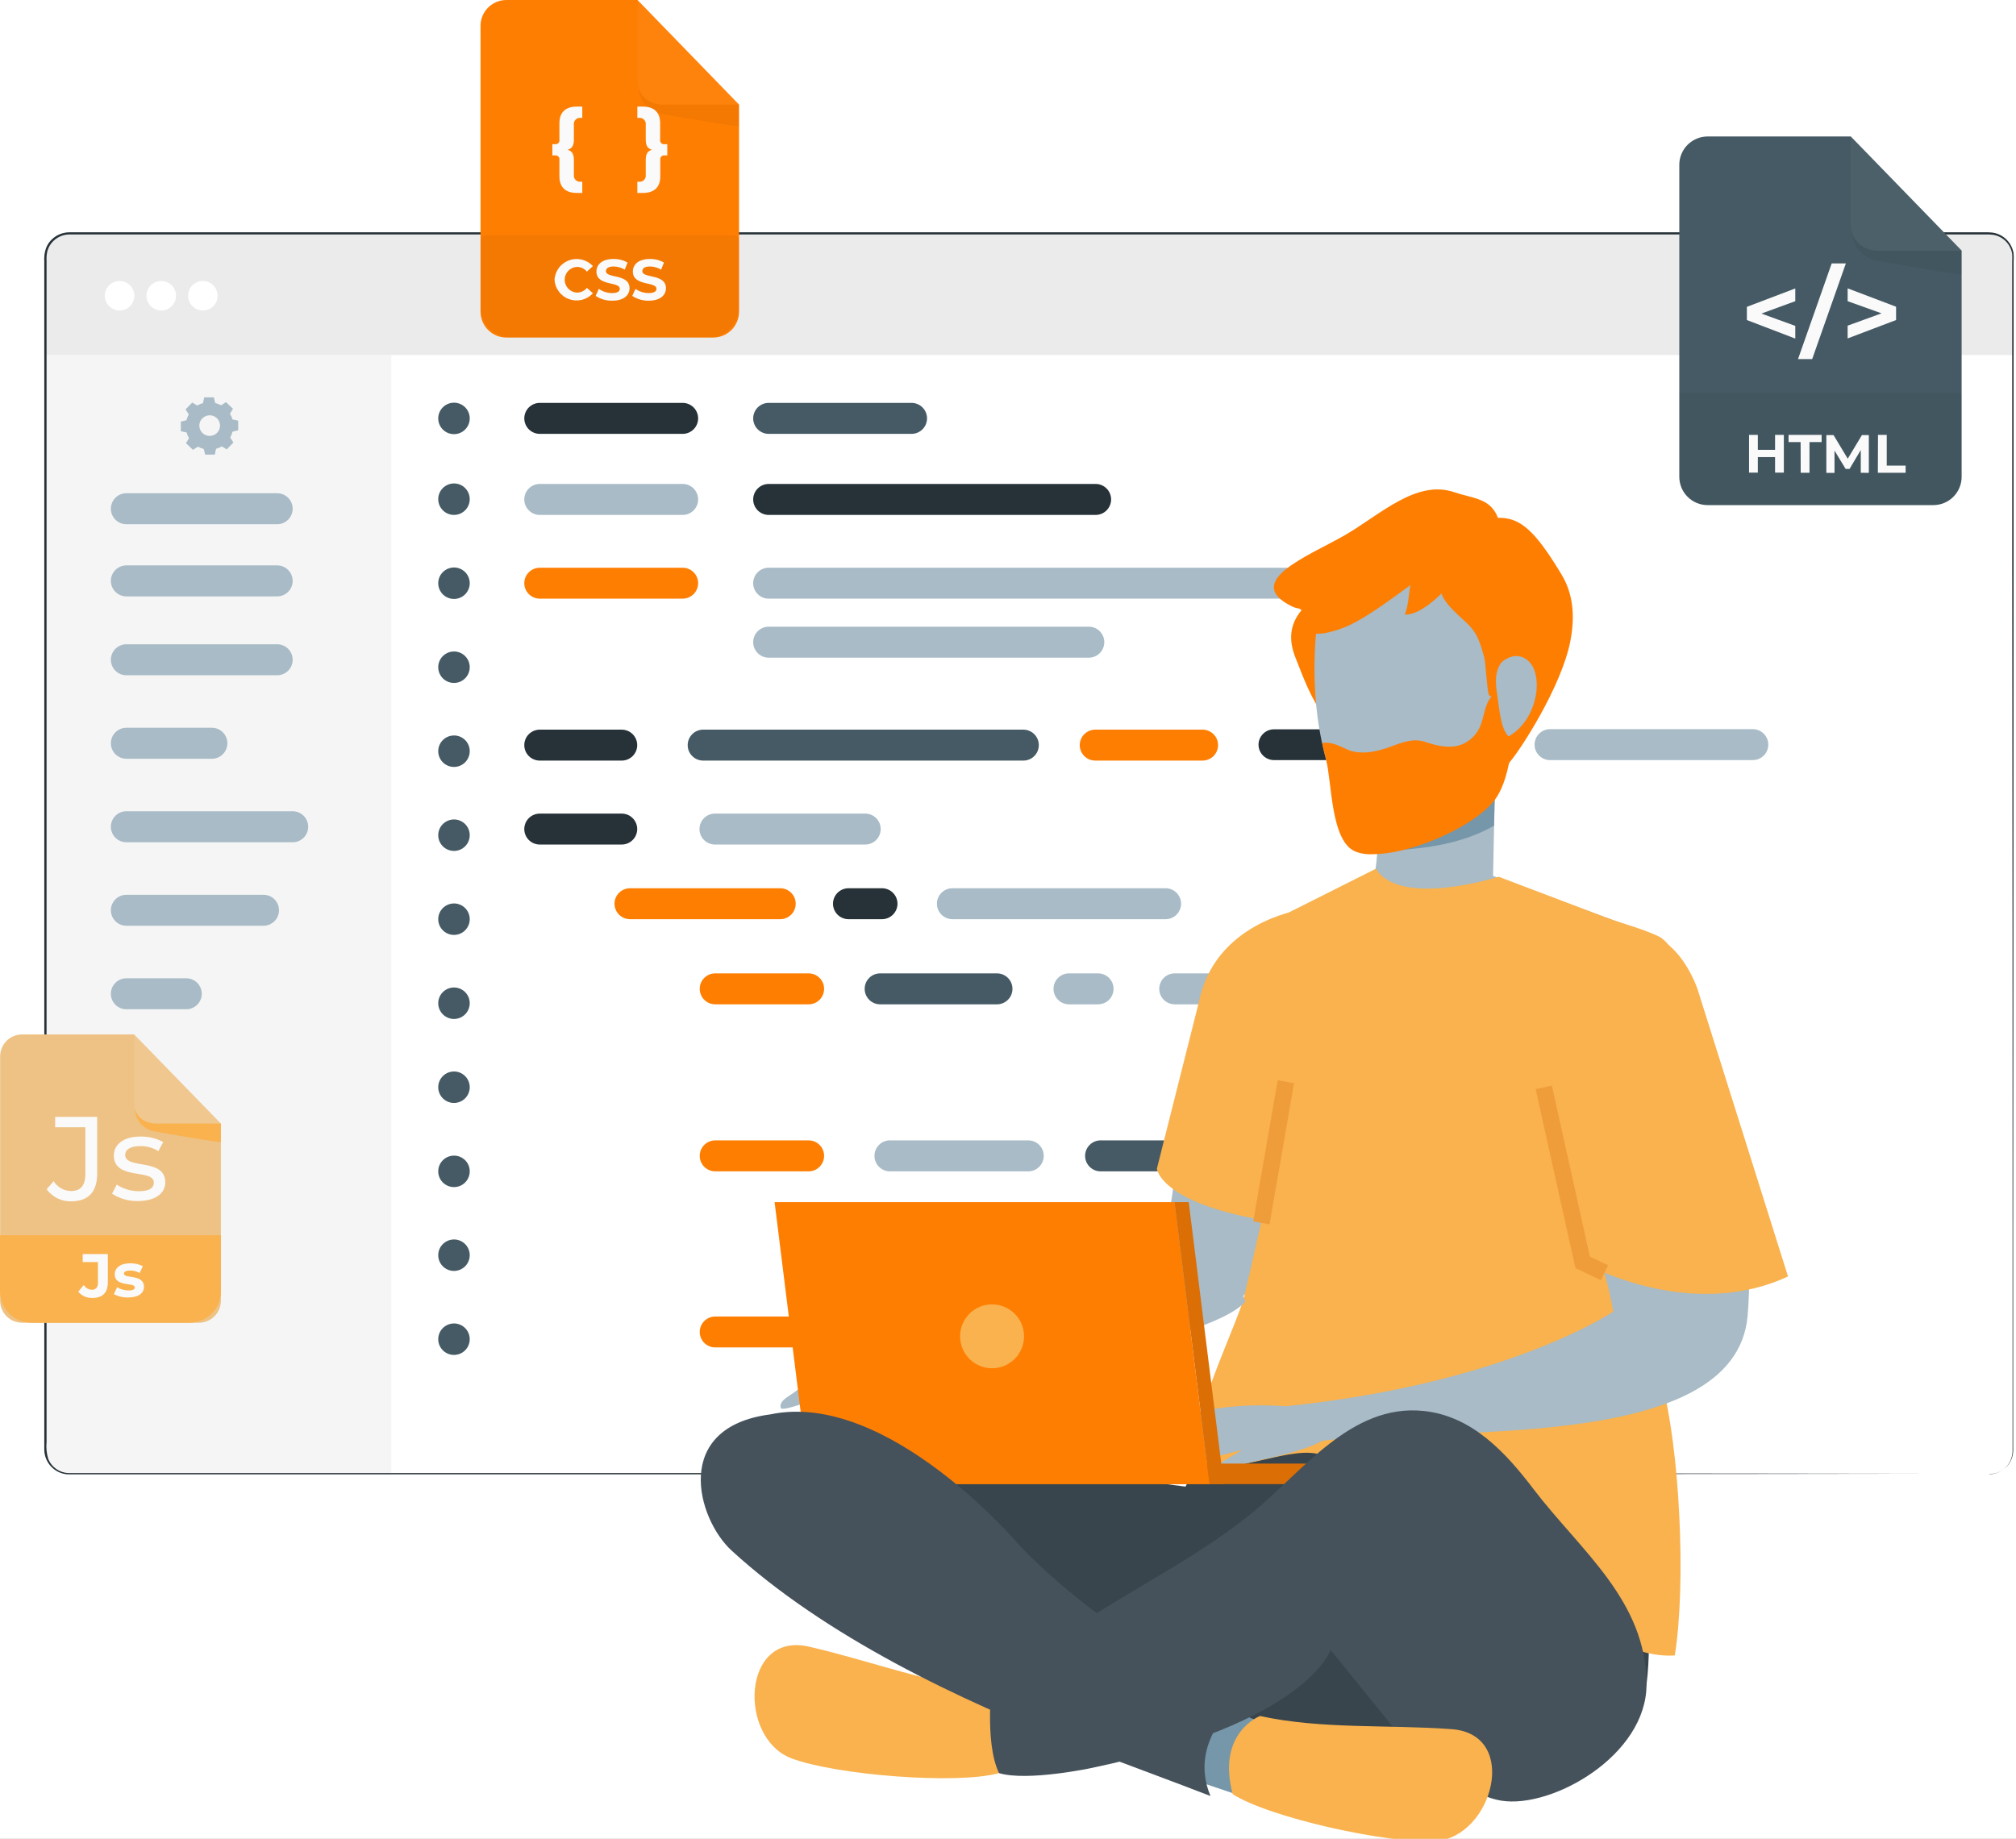 <svg width="365" height="333" viewBox="0 0 365 333" fill="none" xmlns="http://www.w3.org/2000/svg">
<rect x="0" y="0" width="365" height="333" fill="#808080" stroke="none"/>
<g clip-path="url(#clip0_143_639)">
<rect width="365" height="333" fill="white"/>
<path d="M360.091 42.285H12.547C10.155 42.285 8.216 44.222 8.216 46.612V262.636C8.216 265.026 10.155 266.963 12.547 266.963H360.091C362.482 266.963 364.421 265.026 364.421 262.636V46.612C364.421 44.222 362.482 42.285 360.091 42.285Z" fill="white"/>
<path d="M148.492 279.537L153.723 288.406H227.359L232.211 279.537H148.492Z" fill="#263238"/>
<path d="M8.216 64.295H70.859V266.99H12.961C11.702 266.99 10.496 266.49 9.606 265.601C8.716 264.712 8.216 263.507 8.216 262.25V64.295Z" fill="#F5F5F5"/>
<path d="M35.712 73.443C36.038 73.247 36.389 73.096 36.756 72.993L36.972 71.959H38.718L38.962 72.984C39.333 73.072 39.691 73.212 40.024 73.398L40.924 72.822L42.176 74.028L41.635 74.927C41.833 75.249 41.984 75.597 42.086 75.961L43.121 76.177V77.922L42.095 78.174C42.005 78.542 41.865 78.896 41.681 79.226L42.257 80.126L41.05 81.385L40.15 80.836C39.824 81.032 39.472 81.184 39.106 81.286L38.889 82.321H37.143L36.891 81.304C36.522 81.211 36.168 81.069 35.837 80.881L34.937 81.466L33.677 80.252L34.226 79.352C34.03 79.026 33.879 78.675 33.776 78.309L32.74 78.093V76.348L33.758 76.105C33.849 75.734 33.992 75.376 34.181 75.044L33.596 74.144L34.811 72.894L35.712 73.434V73.443ZM36.612 75.772C36.355 76.039 36.184 76.376 36.119 76.741C36.054 77.105 36.098 77.48 36.247 77.819C36.396 78.158 36.642 78.446 36.954 78.645C37.266 78.844 37.63 78.947 38 78.939C38.371 78.931 38.731 78.814 39.034 78.603C39.338 78.391 39.572 78.094 39.707 77.749C39.841 77.404 39.871 77.027 39.791 76.666C39.711 76.304 39.526 75.975 39.259 75.719C38.903 75.381 38.428 75.198 37.938 75.208C37.447 75.218 36.98 75.421 36.639 75.772H36.612Z" fill="#A8BBC6"/>
<path d="M50.188 122.284H22.873C22.129 122.281 21.417 121.985 20.892 121.459C20.368 120.933 20.073 120.22 20.073 119.477V119.477C20.073 118.735 20.368 118.022 20.892 117.496C21.417 116.97 22.129 116.674 22.873 116.671H50.188C50.931 116.674 51.644 116.97 52.168 117.496C52.693 118.022 52.988 118.735 52.988 119.477V119.477C52.988 120.22 52.693 120.933 52.168 121.459C51.644 121.985 50.931 122.281 50.188 122.284V122.284Z" fill="#A8BBC6"/>
<path d="M50.188 108H22.873C22.129 107.998 21.417 107.701 20.892 107.175C20.368 106.649 20.073 105.937 20.073 105.194V105.194C20.073 104.451 20.368 103.739 20.892 103.213C21.417 102.687 22.129 102.39 22.873 102.388H50.188C50.931 102.39 51.644 102.687 52.168 103.213C52.693 103.739 52.988 104.451 52.988 105.194V105.194C52.988 105.937 52.693 106.649 52.168 107.175C51.644 107.701 50.931 107.998 50.188 108V108Z" fill="#A8BBC6"/>
<path d="M50.188 94.931H22.873C22.129 94.929 21.417 94.632 20.892 94.106C20.368 93.58 20.073 92.868 20.073 92.125V92.125C20.073 91.382 20.368 90.67 20.892 90.144C21.417 89.618 22.129 89.321 22.873 89.318H50.188C50.931 89.321 51.644 89.618 52.168 90.144C52.693 90.67 52.988 91.382 52.988 92.125V92.125C52.988 92.868 52.693 93.58 52.168 94.106C51.644 94.632 50.931 94.929 50.188 94.931V94.931Z" fill="#A8BBC6"/>
<path d="M123.599 78.57H97.724C96.981 78.567 96.269 78.271 95.744 77.745C95.219 77.219 94.924 76.506 94.924 75.763C94.924 75.021 95.219 74.308 95.744 73.782C96.269 73.256 96.981 72.96 97.724 72.957H123.599C124.342 72.96 125.055 73.256 125.579 73.782C126.104 74.308 126.399 75.021 126.399 75.763V75.763C126.399 76.506 126.104 77.219 125.579 77.745C125.055 78.271 124.342 78.567 123.599 78.57V78.57Z" fill="#263238"/>
<path d="M123.599 93.249H97.724C96.981 93.247 96.269 92.95 95.744 92.424C95.219 91.898 94.924 91.185 94.924 90.443V90.443C94.924 89.7 95.219 88.987 95.744 88.462C96.269 87.935 96.981 87.639 97.724 87.636H123.599C124.342 87.639 125.055 87.935 125.579 88.462C126.104 88.987 126.399 89.7 126.399 90.443V90.443C126.399 91.185 126.104 91.898 125.579 92.424C125.055 92.95 124.342 93.247 123.599 93.249V93.249Z" fill="#A8BBC6"/>
<path d="M123.599 108.414H97.724C96.981 108.412 96.269 108.115 95.744 107.589C95.219 107.063 94.924 106.35 94.924 105.608V105.608C94.924 105.24 94.997 104.877 95.137 104.537C95.278 104.198 95.484 103.889 95.744 103.63C96.004 103.37 96.313 103.164 96.653 103.023C96.992 102.883 97.356 102.81 97.724 102.81H123.599C124.342 102.81 125.054 103.105 125.579 103.63C126.104 104.154 126.399 104.866 126.399 105.608V105.608C126.399 106.35 126.104 107.063 125.579 107.589C125.055 108.115 124.342 108.412 123.599 108.414V108.414Z" fill="#FE7E02"/>
<path d="M112.561 137.737H97.724C97.357 137.737 96.993 137.664 96.653 137.524C96.313 137.383 96.004 137.177 95.744 136.917C95.484 136.658 95.278 136.349 95.138 136.01C94.997 135.67 94.924 135.307 94.924 134.939C94.923 134.571 94.995 134.206 95.135 133.866C95.275 133.526 95.481 133.216 95.741 132.955C96.001 132.695 96.31 132.488 96.651 132.347C96.991 132.206 97.356 132.133 97.724 132.133H112.561C113.306 132.133 114.021 132.429 114.547 132.955C115.074 133.481 115.37 134.195 115.37 134.939V134.939C115.368 135.682 115.071 136.394 114.544 136.918C114.018 137.442 113.305 137.737 112.561 137.737V137.737Z" fill="#263238"/>
<path d="M112.561 152.938H97.724C97.357 152.938 96.993 152.865 96.653 152.725C96.313 152.584 96.004 152.378 95.744 152.118C95.484 151.859 95.278 151.55 95.138 151.211C94.997 150.871 94.924 150.508 94.924 150.14V150.14C94.923 149.772 94.995 149.407 95.135 149.067C95.275 148.727 95.481 148.417 95.741 148.156C96.001 147.896 96.31 147.689 96.651 147.548C96.991 147.407 97.356 147.334 97.724 147.334H112.561C113.306 147.334 114.021 147.63 114.547 148.156C115.074 148.682 115.37 149.396 115.37 150.14V150.14C115.368 150.883 115.071 151.595 114.544 152.119C114.018 152.643 113.305 152.938 112.561 152.938V152.938Z" fill="#263238"/>
<path d="M156.64 152.938H129.442C128.699 152.938 127.987 152.643 127.462 152.118C126.937 151.594 126.642 150.882 126.642 150.14V150.14C126.641 149.772 126.712 149.407 126.852 149.067C126.993 148.727 127.199 148.417 127.459 148.156C127.719 147.896 128.028 147.689 128.368 147.548C128.709 147.407 129.073 147.334 129.442 147.334H156.64C157.009 147.333 157.375 147.405 157.716 147.545C158.058 147.686 158.368 147.892 158.629 148.153C158.89 148.414 159.097 148.724 159.237 149.065C159.378 149.406 159.45 149.771 159.449 150.14V150.14C159.449 150.508 159.376 150.873 159.235 151.213C159.094 151.553 158.887 151.862 158.626 152.122C158.365 152.381 158.055 152.587 157.714 152.727C157.373 152.867 157.008 152.939 156.64 152.938V152.938Z" fill="#A8BBC6"/>
<path d="M141.263 166.457H114.065C113.32 166.457 112.605 166.161 112.078 165.635C111.552 165.108 111.256 164.395 111.256 163.65V163.65C111.258 162.908 111.555 162.196 112.082 161.672C112.608 161.147 113.321 160.853 114.065 160.853H141.263C141.631 160.853 141.995 160.925 142.334 161.066C142.674 161.206 142.983 161.412 143.243 161.672C143.503 161.932 143.709 162.24 143.85 162.58C143.99 162.919 144.063 163.283 144.063 163.65V163.65C144.064 164.018 143.992 164.383 143.852 164.724C143.712 165.064 143.506 165.373 143.246 165.634C142.986 165.895 142.677 166.102 142.336 166.243C141.996 166.384 141.631 166.457 141.263 166.457V166.457Z" fill="#FE7E02"/>
<path d="M146.404 176.27H129.487C127.941 176.27 126.687 177.522 126.687 179.067V179.076C126.687 180.621 127.941 181.873 129.487 181.873H146.404C147.95 181.873 149.204 180.621 149.204 179.076V179.067C149.204 177.522 147.95 176.27 146.404 176.27Z" fill="#FE7E02"/>
<path d="M146.395 212.122H129.496C128.751 212.122 128.037 211.827 127.51 211.3C126.983 210.774 126.687 210.06 126.687 209.316V209.316C126.687 208.572 126.983 207.858 127.51 207.332C128.037 206.805 128.751 206.51 129.496 206.51H146.395C147.14 206.51 147.854 206.805 148.381 207.332C148.908 207.858 149.204 208.572 149.204 209.316V209.316C149.204 210.06 148.908 210.774 148.381 211.3C147.854 211.827 147.14 212.122 146.395 212.122V212.122Z" fill="#FE7E02"/>
<path d="M146.395 244.009H129.496C128.751 244.009 128.037 243.713 127.51 243.187C126.983 242.66 126.687 241.946 126.687 241.202C126.689 240.459 126.986 239.748 127.513 239.224C128.039 238.699 128.753 238.405 129.496 238.405H146.395C147.138 238.405 147.851 238.699 148.378 239.224C148.904 239.748 149.201 240.459 149.204 241.202V241.202C149.204 241.946 148.908 242.66 148.381 243.187C147.854 243.713 147.14 244.009 146.395 244.009V244.009Z" fill="#FE7E02"/>
<path d="M187.944 244.009H158.315C157.57 244.009 156.855 243.713 156.328 243.187C155.802 242.66 155.506 241.946 155.506 241.202V241.202C155.508 240.459 155.805 239.748 156.332 239.224C156.858 238.699 157.571 238.405 158.315 238.405H187.944C188.686 238.405 189.398 238.7 189.923 239.224C190.449 239.749 190.744 240.46 190.744 241.202V241.202C190.745 241.57 190.673 241.935 190.533 242.275C190.393 242.616 190.187 242.925 189.927 243.186C189.667 243.447 189.357 243.654 189.017 243.795C188.677 243.936 188.312 244.009 187.944 244.009V244.009Z" fill="#455A64"/>
<path d="M208.677 244.009H204.41C203.665 244.009 202.951 243.713 202.424 243.187C201.897 242.66 201.601 241.946 201.601 241.202C201.603 240.459 201.9 239.748 202.427 239.224C202.953 238.699 203.667 238.405 204.41 238.405H208.677C209.421 238.405 210.134 238.699 210.661 239.224C211.187 239.748 211.484 240.459 211.486 241.202V241.202C211.486 241.946 211.19 242.66 210.664 243.187C210.137 243.713 209.422 244.009 208.677 244.009Z" fill="#A8BBC6"/>
<path d="M186.161 212.122H161.124C160.38 212.12 159.668 211.823 159.143 211.297C158.618 210.771 158.324 210.059 158.324 209.316V209.316C158.324 208.573 158.618 207.861 159.143 207.335C159.668 206.809 160.38 206.512 161.124 206.51H186.161C186.906 206.51 187.621 206.805 188.147 207.332C188.674 207.858 188.97 208.572 188.97 209.316V209.316C188.97 210.06 188.674 210.774 188.147 211.3C187.621 211.827 186.906 212.122 186.161 212.122V212.122Z" fill="#A8BBC6"/>
<path d="M241.071 226.1H161.124C160.381 226.1 159.669 225.805 159.144 225.281C158.619 224.756 158.324 224.045 158.324 223.303V223.303C158.324 222.56 158.618 221.848 159.143 221.322C159.668 220.796 160.38 220.499 161.124 220.496H241.071C241.816 220.496 242.53 220.792 243.057 221.318C243.584 221.845 243.88 222.558 243.88 223.303C243.877 224.046 243.58 224.757 243.054 225.281C242.527 225.806 241.814 226.1 241.071 226.1V226.1Z" fill="#455A64"/>
<path d="M250.307 212.122H199.26C198.517 212.12 197.805 211.823 197.28 211.297C196.755 210.771 196.46 210.059 196.46 209.316C196.46 208.573 196.755 207.861 197.28 207.335C197.805 206.809 198.517 206.512 199.26 206.51H250.307C251.051 206.512 251.763 206.809 252.288 207.335C252.813 207.861 253.107 208.573 253.107 209.316V209.316C253.107 210.059 252.813 210.771 252.288 211.297C251.763 211.823 251.051 212.12 250.307 212.122V212.122Z" fill="#455A64"/>
<path d="M180.507 176.27H159.35C157.803 176.27 156.55 177.522 156.55 179.067V179.076C156.55 180.621 157.803 181.873 159.35 181.873H180.507C182.053 181.873 183.307 180.621 183.307 179.076V179.067C183.307 177.522 182.053 176.27 180.507 176.27Z" fill="#455A64"/>
<path d="M198.81 176.27H193.544C191.997 176.27 190.744 177.522 190.744 179.067V179.076C190.744 180.621 191.997 181.873 193.544 181.873H198.81C200.357 181.873 201.61 180.621 201.61 179.076V179.067C201.61 177.522 200.357 176.27 198.81 176.27Z" fill="#A8BBC6"/>
<path d="M239.135 176.27H212.684C211.138 176.27 209.884 177.522 209.884 179.067V179.076C209.884 180.621 211.138 181.873 212.684 181.873H239.135C240.681 181.873 241.935 180.621 241.935 179.076V179.067C241.935 177.522 240.681 176.27 239.135 176.27Z" fill="#A8BBC6"/>
<path d="M159.683 166.457H153.624C152.879 166.457 152.165 166.161 151.638 165.635C151.111 165.108 150.815 164.395 150.815 163.65V163.65C150.817 162.908 151.114 162.196 151.641 161.672C152.167 161.147 152.881 160.853 153.624 160.853H159.683C160.427 160.853 161.14 161.147 161.666 161.672C162.193 162.196 162.49 162.908 162.492 163.65V163.65C162.492 164.395 162.196 165.108 161.669 165.635C161.143 166.161 160.428 166.457 159.683 166.457V166.457Z" fill="#263238"/>
<path d="M211.027 166.457H172.44C171.695 166.457 170.981 166.161 170.454 165.635C169.927 165.108 169.631 164.395 169.631 163.65V163.65C169.634 162.908 169.931 162.196 170.457 161.672C170.984 161.147 171.697 160.853 172.44 160.853H211.027C211.771 160.853 212.484 161.147 213.01 161.672C213.537 162.196 213.834 162.908 213.836 163.65V163.65C213.836 164.395 213.54 165.108 213.013 165.635C212.487 166.161 211.772 166.457 211.027 166.457V166.457Z" fill="#A8BBC6"/>
<path d="M165.04 78.57H139.165C138.422 78.567 137.71 78.271 137.185 77.745C136.66 77.219 136.365 76.506 136.365 75.763C136.365 75.021 136.66 74.308 137.185 73.782C137.71 73.256 138.422 72.96 139.165 72.957H165.04C165.783 72.96 166.495 73.256 167.02 73.782C167.545 74.308 167.84 75.021 167.84 75.763V75.763C167.84 76.506 167.545 77.219 167.02 77.745C166.495 78.271 165.783 78.567 165.04 78.57V78.57Z" fill="#455A64"/>
<path d="M198.369 93.249H139.165C138.422 93.247 137.71 92.95 137.185 92.424C136.66 91.898 136.365 91.185 136.365 90.443V90.443C136.365 89.7 136.66 88.987 137.185 88.462C137.71 87.935 138.422 87.639 139.165 87.636H198.369C199.113 87.639 199.825 87.935 200.349 88.462C200.874 88.987 201.169 89.7 201.169 90.443V90.443C201.169 91.185 200.874 91.898 200.349 92.424C199.825 92.95 199.113 93.247 198.369 93.249V93.249Z" fill="#263238"/>
<path d="M262.102 108.414H139.165C138.422 108.412 137.71 108.115 137.185 107.589C136.66 107.063 136.365 106.35 136.365 105.608V105.608C136.365 104.866 136.66 104.154 137.185 103.63C137.71 103.105 138.423 102.81 139.165 102.81H262.102C262.844 102.81 263.556 103.105 264.081 103.63C264.607 104.154 264.902 104.866 264.902 105.608V105.608C264.902 106.35 264.607 107.063 264.082 107.589C263.557 108.115 262.845 108.412 262.102 108.414V108.414Z" fill="#A8BBC6"/>
<path d="M197.136 119.1H139.165C138.422 119.097 137.71 118.801 137.185 118.275C136.66 117.749 136.365 117.036 136.365 116.293V116.293C136.365 115.551 136.66 114.838 137.185 114.312C137.71 113.786 138.422 113.489 139.165 113.487H197.136C197.879 113.489 198.591 113.786 199.116 114.312C199.641 114.838 199.936 115.551 199.936 116.293V116.293C199.936 117.036 199.641 117.749 199.116 118.275C198.591 118.801 197.879 119.097 197.136 119.1V119.1Z" fill="#A8BBC6"/>
<path d="M185.279 137.737H127.308C126.565 137.737 125.853 137.442 125.328 136.917C124.803 136.393 124.508 135.681 124.508 134.939V134.939C124.507 134.571 124.578 134.206 124.719 133.866C124.859 133.526 125.065 133.216 125.325 132.955C125.585 132.695 125.894 132.488 126.234 132.347C126.575 132.206 126.94 132.133 127.308 132.133H185.279C185.647 132.133 186.012 132.206 186.352 132.347C186.692 132.488 187.001 132.695 187.262 132.955C187.522 133.216 187.728 133.526 187.868 133.866C188.008 134.206 188.08 134.571 188.078 134.939V134.939C188.078 135.307 188.006 135.67 187.865 136.01C187.725 136.349 187.518 136.658 187.258 136.917C186.998 137.177 186.69 137.383 186.35 137.524C186.01 137.664 185.646 137.737 185.279 137.737V137.737Z" fill="#455A64"/>
<path d="M217.726 137.737H198.297C197.554 137.737 196.84 137.442 196.314 136.918C195.787 136.394 195.49 135.682 195.488 134.939V134.939C195.488 134.195 195.784 133.481 196.311 132.955C196.838 132.429 197.552 132.133 198.297 132.133H217.726C218.47 132.133 219.185 132.429 219.712 132.955C220.239 133.481 220.534 134.195 220.534 134.939V134.939C220.532 135.682 220.235 136.394 219.709 136.918C219.182 137.442 218.469 137.737 217.726 137.737V137.737Z" fill="#FE7E02"/>
<path d="M267.395 137.647H230.663C229.918 137.647 229.203 137.351 228.677 136.825C228.15 136.298 227.854 135.585 227.854 134.84C227.863 134.102 228.164 133.398 228.689 132.879C229.215 132.361 229.924 132.07 230.663 132.07H267.395C268.139 132.07 268.852 132.364 269.378 132.889C269.905 133.413 270.202 134.125 270.204 134.867V134.867C270.197 135.607 269.898 136.314 269.372 136.834C268.846 137.355 268.136 137.647 267.395 137.647V137.647Z" fill="#263238"/>
<path d="M317.344 137.647H280.639C280.27 137.647 279.906 137.574 279.565 137.433C279.225 137.292 278.916 137.085 278.656 136.824C278.396 136.564 278.19 136.254 278.049 135.914C277.909 135.573 277.838 135.209 277.839 134.84C277.839 134.473 277.911 134.109 278.052 133.77C278.193 133.431 278.399 133.122 278.659 132.862C278.919 132.603 279.228 132.397 279.567 132.256C279.907 132.115 280.271 132.043 280.639 132.043H317.344C318.088 132.043 318.801 132.338 319.327 132.862C319.854 133.386 320.151 134.098 320.153 134.84V134.84C320.153 135.585 319.857 136.299 319.33 136.825C318.804 137.351 318.089 137.647 317.344 137.647V137.647Z" fill="#A8BBC6"/>
<path d="M38.358 137.404H22.873C22.129 137.401 21.417 137.105 20.892 136.579C20.368 136.053 20.073 135.34 20.073 134.597V134.597C20.073 133.855 20.368 133.142 20.892 132.616C21.417 132.09 22.129 131.794 22.873 131.791H38.358C39.103 131.791 39.818 132.087 40.344 132.613C40.871 133.139 41.167 133.853 41.167 134.597V134.597C41.167 135.342 40.871 136.056 40.344 136.582C39.818 137.108 39.103 137.404 38.358 137.404V137.404Z" fill="#A8BBC6"/>
<path d="M33.721 182.764H22.873C22.504 182.764 22.14 182.691 21.799 182.55C21.459 182.409 21.15 182.202 20.89 181.941C20.63 181.681 20.424 181.371 20.283 181.031C20.143 180.69 20.072 180.326 20.073 179.958V179.958C20.073 179.59 20.145 179.226 20.286 178.887C20.427 178.548 20.633 178.239 20.893 177.98C21.153 177.72 21.462 177.514 21.801 177.373C22.141 177.233 22.505 177.16 22.873 177.16H33.721C34.465 177.16 35.178 177.455 35.705 177.979C36.231 178.503 36.528 179.215 36.53 179.958C36.53 180.702 36.234 181.416 35.708 181.942C35.181 182.468 34.467 182.764 33.721 182.764V182.764Z" fill="#A8BBC6"/>
<path d="M52.988 152.524H22.873C22.129 152.521 21.417 152.225 20.892 151.699C20.368 151.173 20.073 150.46 20.073 149.718V149.718C20.073 148.975 20.368 148.262 20.892 147.736C21.417 147.21 22.129 146.914 22.873 146.911H52.988C53.733 146.911 54.447 147.207 54.974 147.733C55.501 148.259 55.797 148.973 55.797 149.718V149.718C55.797 150.462 55.501 151.176 54.974 151.702C54.447 152.228 53.733 152.524 52.988 152.524V152.524Z" fill="#A8BBC6"/>
<path d="M47.703 167.644H22.873C22.129 167.642 21.417 167.345 20.892 166.819C20.368 166.293 20.073 165.58 20.073 164.838V164.838C20.073 164.47 20.145 164.106 20.286 163.767C20.427 163.428 20.633 163.119 20.893 162.86C21.153 162.6 21.462 162.394 21.801 162.253C22.141 162.113 22.505 162.04 22.873 162.04H47.703C48.072 162.039 48.437 162.111 48.777 162.251C49.118 162.391 49.428 162.596 49.689 162.856C49.95 163.116 50.157 163.425 50.298 163.765C50.439 164.105 50.512 164.469 50.512 164.838V164.838C50.512 165.582 50.216 166.296 49.689 166.822C49.163 167.348 48.448 167.644 47.703 167.644V167.644Z" fill="#A8BBC6"/>
<path d="M85.048 75.763C85.05 76.328 84.884 76.88 84.571 77.35C84.259 77.82 83.814 78.187 83.293 78.404C82.771 78.621 82.197 78.679 81.643 78.57C81.089 78.461 80.579 78.19 80.179 77.792C79.779 77.393 79.506 76.885 79.396 76.332C79.285 75.779 79.341 75.205 79.556 74.683C79.772 74.162 80.138 73.716 80.608 73.402C81.077 73.089 81.629 72.921 82.194 72.921C82.949 72.921 83.674 73.22 84.209 73.753C84.744 74.286 85.046 75.009 85.048 75.763V75.763Z" fill="#455A64"/>
<path d="M85.048 90.398C85.048 90.962 84.881 91.513 84.567 91.982C84.253 92.451 83.808 92.816 83.286 93.032C82.765 93.248 82.191 93.304 81.637 93.194C81.084 93.084 80.575 92.813 80.176 92.414C79.777 92.015 79.505 91.507 79.395 90.954C79.285 90.401 79.341 89.828 79.557 89.307C79.773 88.786 80.139 88.34 80.609 88.027C81.078 87.714 81.63 87.546 82.194 87.546C82.951 87.546 83.677 87.847 84.212 88.382C84.747 88.916 85.048 89.641 85.048 90.398Z" fill="#455A64"/>
<path d="M85.048 105.608C85.05 106.172 84.884 106.724 84.571 107.194C84.259 107.664 83.814 108.031 83.293 108.248C82.771 108.466 82.197 108.523 81.643 108.414C81.089 108.305 80.579 108.034 80.179 107.636C79.779 107.238 79.506 106.73 79.396 106.176C79.285 105.623 79.341 105.049 79.556 104.528C79.772 104.006 80.138 103.56 80.608 103.247C81.077 102.933 81.629 102.765 82.194 102.765C82.949 102.765 83.674 103.065 84.209 103.597C84.744 104.13 85.046 104.853 85.048 105.608V105.608Z" fill="#455A64"/>
<path d="M85.048 120.818C85.05 121.382 84.884 121.934 84.571 122.404C84.259 122.874 83.814 123.241 83.293 123.458C82.771 123.676 82.197 123.733 81.643 123.624C81.089 123.515 80.579 123.244 80.179 122.846C79.779 122.448 79.506 121.94 79.396 121.386C79.285 120.833 79.341 120.259 79.556 119.738C79.772 119.216 80.138 118.77 80.608 118.457C81.077 118.143 81.629 117.975 82.194 117.975C82.949 117.975 83.674 118.275 84.209 118.807C84.744 119.34 85.046 120.063 85.048 120.818Z" fill="#455A64"/>
<path d="M85.048 136.037C85.048 136.601 84.881 137.152 84.567 137.621C84.253 138.09 83.808 138.455 83.286 138.671C82.765 138.887 82.191 138.943 81.637 138.833C81.084 138.723 80.575 138.452 80.176 138.053C79.777 137.654 79.505 137.146 79.395 136.593C79.285 136.04 79.341 135.466 79.557 134.945C79.773 134.424 80.139 133.979 80.609 133.666C81.078 133.353 81.63 133.185 82.194 133.185C82.569 133.184 82.941 133.257 83.288 133.4C83.634 133.543 83.95 133.753 84.215 134.018C84.48 134.283 84.69 134.598 84.833 134.944C84.976 135.291 85.049 135.662 85.048 136.037Z" fill="#455A64"/>
<path d="M85.048 151.247C85.048 151.811 84.881 152.362 84.567 152.831C84.253 153.3 83.808 153.665 83.286 153.881C82.765 154.097 82.191 154.153 81.637 154.043C81.084 153.933 80.575 153.662 80.176 153.263C79.777 152.864 79.505 152.356 79.395 151.803C79.285 151.25 79.341 150.676 79.557 150.155C79.773 149.634 80.139 149.189 80.609 148.876C81.078 148.562 81.63 148.395 82.194 148.395C82.951 148.395 83.677 148.696 84.212 149.23C84.747 149.765 85.048 150.49 85.048 151.247V151.247Z" fill="#455A64"/>
<path d="M85.048 166.457C85.048 167.021 84.881 167.572 84.567 168.041C84.253 168.51 83.808 168.875 83.286 169.091C82.765 169.307 82.191 169.363 81.637 169.253C81.084 169.143 80.575 168.872 80.176 168.473C79.777 168.074 79.505 167.566 79.395 167.013C79.285 166.46 79.341 165.886 79.557 165.365C79.773 164.844 80.139 164.399 80.609 164.086C81.078 163.773 81.63 163.605 82.194 163.605C82.951 163.605 83.677 163.906 84.212 164.44C84.747 164.975 85.048 165.7 85.048 166.457Z" fill="#455A64"/>
<path d="M85.048 181.667C85.05 182.231 84.884 182.783 84.571 183.253C84.259 183.723 83.814 184.09 83.293 184.307C82.771 184.524 82.197 184.582 81.643 184.473C81.089 184.364 80.579 184.093 80.179 183.695C79.779 183.297 79.506 182.788 79.396 182.235C79.285 181.682 79.341 181.108 79.556 180.586C79.772 180.065 80.138 179.619 80.608 179.305C81.077 178.992 81.629 178.824 82.194 178.824C82.949 178.824 83.674 179.123 84.209 179.656C84.744 180.189 85.046 180.912 85.048 181.667V181.667Z" fill="#455A64"/>
<path d="M85.048 196.885C85.048 197.449 84.881 198.001 84.567 198.47C84.253 198.938 83.808 199.304 83.286 199.52C82.765 199.736 82.191 199.792 81.637 199.682C81.084 199.572 80.575 199.3 80.176 198.902C79.777 198.503 79.505 197.995 79.395 197.442C79.285 196.889 79.341 196.315 79.557 195.794C79.773 195.273 80.139 194.828 80.609 194.515C81.078 194.201 81.63 194.034 82.194 194.034C82.951 194.034 83.677 194.335 84.212 194.869C84.747 195.404 85.048 196.129 85.048 196.885Z" fill="#455A64"/>
<path d="M85.048 212.122C85.048 212.686 84.881 213.238 84.567 213.707C84.253 214.175 83.808 214.541 83.286 214.757C82.765 214.973 82.191 215.029 81.637 214.919C81.084 214.809 80.575 214.537 80.176 214.139C79.777 213.74 79.505 213.232 79.395 212.679C79.285 212.126 79.341 211.552 79.557 211.031C79.773 210.51 80.139 210.065 80.609 209.752C81.078 209.438 81.63 209.271 82.194 209.271C82.569 209.27 82.941 209.343 83.288 209.486C83.634 209.629 83.95 209.839 84.215 210.104C84.48 210.369 84.69 210.683 84.833 211.03C84.976 211.376 85.049 211.748 85.048 212.122V212.122Z" fill="#455A64"/>
<path d="M85.048 227.305C85.048 227.869 84.881 228.421 84.567 228.889C84.253 229.358 83.808 229.724 83.286 229.94C82.765 230.155 82.191 230.212 81.637 230.102C81.084 229.992 80.575 229.72 80.176 229.322C79.777 228.923 79.505 228.415 79.395 227.862C79.285 227.309 79.341 226.735 79.557 226.214C79.773 225.693 80.139 225.248 80.609 224.935C81.078 224.621 81.63 224.454 82.194 224.454C82.951 224.454 83.677 224.755 84.212 225.289C84.747 225.824 85.048 226.549 85.048 227.305V227.305Z" fill="#455A64"/>
<path d="M85.048 242.515C85.048 243.079 84.881 243.631 84.567 244.099C84.253 244.568 83.808 244.934 83.286 245.15C82.765 245.365 82.191 245.422 81.637 245.312C81.084 245.202 80.575 244.93 80.176 244.532C79.777 244.133 79.505 243.625 79.395 243.072C79.285 242.519 79.341 241.945 79.557 241.424C79.773 240.903 80.139 240.458 80.609 240.145C81.078 239.831 81.63 239.664 82.194 239.664C82.951 239.664 83.677 239.964 84.212 240.499C84.747 241.034 85.048 241.759 85.048 242.515V242.515Z" fill="#455A64"/>
<path d="M13.006 42.069H359.775C361.05 42.069 362.273 42.575 363.175 43.476C364.077 44.377 364.583 45.599 364.583 46.873V64.286H8V47.071C8 45.744 8.527 44.472 9.466 43.534C10.405 42.596 11.678 42.069 13.006 42.069Z" fill="#EBEBEB"/>
<path d="M360.091 266.99C360.338 266.982 360.585 266.958 360.829 266.918C361.56 266.79 362.247 266.48 362.828 266.018C363.296 265.629 363.677 265.145 363.944 264.597C364.211 264.05 364.358 263.452 364.376 262.843V257.77C364.376 250.08 364.376 238.747 364.376 224.157C364.376 194.961 364.376 152.722 364.313 100.535C364.313 87.487 364.313 73.833 364.313 59.573V47.367C364.341 46.921 364.341 46.473 364.313 46.027C364.186 45.151 363.782 44.338 363.161 43.706C362.539 43.071 361.727 42.654 360.847 42.519C360.396 42.462 359.942 42.441 359.487 42.456H335.359H237.289H12.574C11.98 42.457 11.394 42.584 10.854 42.829C10.313 43.074 9.831 43.431 9.441 43.877C9.049 44.322 8.76 44.847 8.594 45.416C8.448 46.003 8.393 46.61 8.432 47.214V98.79C8.432 118.182 8.432 137.278 8.432 156.077V211.358C8.432 220.388 8.432 229.323 8.432 238.162V261.116C8.328 262.167 8.435 263.228 8.747 264.237C9.047 264.956 9.545 265.574 10.182 266.021C10.82 266.469 11.571 266.726 12.349 266.765C12.871 266.765 13.42 266.765 13.951 266.765H57.967H105.575H191.023L314.751 266.837L348.396 266.882H357.147H360.127H357.147H348.396L314.751 266.927L191.023 266.99H105.575H13.915C13.375 266.99 12.853 266.99 12.294 266.99C11.731 266.961 11.179 266.827 10.665 266.594C9.629 266.117 8.81 265.27 8.369 264.219C8.15 263.698 8.03 263.139 8.018 262.573V238.153C8.018 229.32 8.018 220.386 8.018 211.349V156.068C8.018 137.287 8.018 118.191 8.018 98.781V47.25C7.98 46.609 8.043 45.965 8.207 45.343C8.373 44.715 8.681 44.134 9.107 43.644C9.538 43.15 10.069 42.754 10.665 42.483C11.262 42.211 11.909 42.07 12.565 42.069H237.28H335.35H359.406C359.875 42.055 360.345 42.076 360.811 42.133C361.76 42.282 362.637 42.731 363.312 43.414C363.988 44.097 364.427 44.978 364.565 45.928C364.601 46.392 364.601 46.858 364.565 47.322V59.474C364.565 73.71 364.565 87.364 364.565 100.436C364.565 152.605 364.511 194.88 364.493 224.058C364.493 238.648 364.493 249.981 364.493 257.671C364.493 259.587 364.493 261.269 364.493 262.744C364.465 263.742 364.09 264.698 363.433 265.45C362.776 266.202 361.877 266.701 360.892 266.864C360.708 266.899 360.521 266.917 360.334 266.918L360.091 266.99Z" fill="#263238"/>
<path d="M21.649 56.227C23.125 56.227 24.323 55.031 24.323 53.556C24.323 52.08 23.125 50.884 21.649 50.884C20.172 50.884 18.975 52.08 18.975 53.556C18.975 55.031 20.172 56.227 21.649 56.227Z" fill="white"/>
<path d="M29.193 56.227C30.67 56.227 31.867 55.031 31.867 53.556C31.867 52.08 30.67 50.884 29.193 50.884C27.716 50.884 26.519 52.08 26.519 53.556C26.519 55.031 27.716 56.227 29.193 56.227Z" fill="white"/>
<path d="M36.729 56.227C38.206 56.227 39.403 55.031 39.403 53.556C39.403 52.08 38.206 50.884 36.729 50.884C35.252 50.884 34.055 52.08 34.055 53.556C34.055 55.031 35.252 56.227 36.729 56.227Z" fill="white"/>
<path d="M224.805 250.45C224.805 250.45 249.074 251.469 280.576 250.65C292.953 269.559 300.435 285.816 298.106 305.046C298.106 305.046 293.19 320.608 269.156 322.069L220.714 314.537L177.914 316.116C177.914 316.116 136.239 270.515 162.98 262.524L214.635 269.211L224.805 250.45Z" fill="#38454C"/>
<path d="M293.812 285.013C293.514 284.549 293.227 284.07 292.898 283.627C292.56 283.171 292.194 282.734 291.84 282.291C291.111 281.386 290.372 280.489 289.619 279.604C288.102 277.817 286.51 276.087 284.902 274.38C284.104 273.533 283.299 272.696 282.485 271.866C282.073 271.446 281.659 271.025 281.243 270.608C280.853 270.217 280.492 269.799 280.11 269.398C279.335 268.583 278.502 267.806 277.645 267.08C276.823 266.384 276.05 265.624 275.203 264.961C274.318 264.267 273.366 263.665 272.436 263.034C271.998 262.736 271.581 262.394 271.133 262.113C270.883 261.957 270.632 261.796 270.396 261.619C270.19 261.465 270.008 261.275 269.833 261.086C269.813 261.065 269.718 261.08 269.739 261.106C269.998 261.429 270.279 261.742 270.558 262.049C270.87 262.394 271.247 262.656 271.624 262.926C272.418 263.496 273.232 264.032 273.985 264.659C274.737 265.283 275.352 266.059 276.028 266.763C276.387 267.138 276.727 267.53 277.092 267.898C277.489 268.295 277.882 268.696 278.269 269.103C278.652 269.509 279.034 269.916 279.406 270.33C279.788 270.755 280.196 271.154 280.597 271.561C281.41 272.386 282.216 273.218 283.015 274.058C284.623 275.75 286.199 277.474 287.733 279.232C288.591 280.217 289.453 281.201 290.294 282.202C290.705 282.692 291.113 283.184 291.517 283.68C291.948 284.208 292.436 284.694 292.895 285.2C293.027 285.346 293.352 285.338 293.522 285.3C293.628 285.279 293.92 285.179 293.812 285.013Z" fill="#0D3474"/>
<path d="M248.236 160.286L270.276 160.747L270.778 136.715L248.741 136.253C248.741 136.253 250.693 155.238 248.236 160.286Z" fill="#A8BBC6"/>
<path d="M249.359 154.249C254.362 153.841 259.11 153.649 264.018 152.213C266.37 151.524 268.523 150.663 270.507 149.517L270.775 136.715L248.737 136.253C248.741 136.253 249.822 146.788 249.359 154.249Z" fill="#7696A9"/>
<path d="M234.543 119.086C235.932 122.576 237.358 126.631 239.782 129.692C242.55 133.19 246.611 133.438 248.481 129.072C250.242 124.962 250.181 119.886 249.42 115.662C249.008 113.355 248.228 110.742 246.068 109.173C242.694 106.721 238.252 107.486 235.745 110.388C233.396 113.111 233.323 116.011 234.543 119.086Z" fill="#FE7E02"/>
<path d="M238.093 124.954C238.325 129.149 238.945 133.333 240.05 137.388C241.175 141.504 242.707 149.217 247.355 150.936C248.793 151.468 249.961 151.429 251.619 151.324C257.949 150.928 264.695 146.72 268.719 142.024C276.224 133.272 276.203 112.038 268.684 103.809C261.822 96.296 239.999 100.163 238.534 112.141C238.028 116.277 237.854 120.614 238.093 124.954Z" fill="#A8BBC6"/>
<path d="M242.825 135.226C243.281 135.432 244.21 135.894 244.705 136.017C246.571 136.482 248.28 136.266 250.12 135.757C252.719 135.036 255.3 133.43 258.05 134.355C259.71 134.914 261.137 135.284 262.889 135.204C265.104 135.101 267.076 133.602 267.956 131.599C268.637 130.051 268.766 128.03 269.665 126.628C270.811 124.84 272.414 123.623 274.331 123.006C274.291 130.344 274.019 140.931 270.315 145.251C266.291 149.946 256.099 154.241 249.77 154.637C248.113 154.74 246.944 154.779 245.507 154.248C240.859 152.529 241.173 141.501 240.05 137.385C239.794 136.443 239.568 135.495 239.365 134.542C240.4 134.378 241.483 134.616 242.825 135.226Z" fill="#FE7E02"/>
<path d="M271.632 122.57C271.748 122.443 271.876 122.309 271.938 122.148C271.996 122.003 272.022 121.842 272.074 121.694C272.17 121.419 272.33 121.161 272.496 120.921C272.659 120.686 272.842 120.471 273.05 120.274C273.258 120.078 273.506 119.922 273.703 119.714C273.864 119.543 274.049 119.426 274.262 119.328C274.326 119.299 274.391 119.267 274.457 119.242C274.49 119.229 274.597 119.229 274.532 119.217C274.487 119.207 274.407 119.204 274.5 119.218C274.61 119.238 274.518 119.204 274.671 119.26C274.888 119.339 275 119.37 275.191 119.444C275.486 119.558 275.717 119.683 276.05 119.643C275.918 119.626 275.787 119.609 275.655 119.592C275.854 119.698 276.076 119.77 276.271 119.88C276.458 119.984 276.561 120.189 276.649 120.374C276.844 120.777 277.036 121.192 277.196 121.61C277.37 122.072 277.479 122.554 277.635 123.021C277.8 123.512 277.821 124.02 277.938 124.518C277.946 124.548 278.03 124.552 278.033 124.518C278.104 123.61 277.864 122.678 277.606 121.815C277.482 121.398 277.305 121.007 277.149 120.601C277.078 120.416 277.002 120.231 276.907 120.057C276.867 119.985 276.838 119.899 276.793 119.83C276.727 119.732 276.643 119.698 276.545 119.637C276.469 119.588 276.425 119.542 276.376 119.468C276.308 119.368 276.253 119.341 276.147 119.281C276.031 119.217 275.916 119.102 275.787 119.038C275.43 118.859 275.108 118.761 274.726 118.716C274.221 118.656 273.727 118.824 273.289 119.06C273.123 119.151 272.96 119.255 272.821 119.384C272.66 119.532 272.488 119.661 272.327 119.809C271.967 120.137 271.656 120.525 271.42 120.95C271.287 121.187 271.178 121.43 271.11 121.694C271.078 121.823 271.043 121.955 271.02 122.084C270.997 122.214 271.001 122.346 270.977 122.478C270.936 122.71 271.539 122.673 271.632 122.57Z" fill="#A4B7C2"/>
<path d="M268.716 118.996C268.995 120.047 269.214 124.865 269.552 125.796C269.887 126.73 272.006 125.249 272.006 125.249C273.5 123.676 271.569 120.133 274.175 119.561C277.002 118.938 272.871 136.561 272.937 138.483C275.104 136.187 282.712 124.336 284.31 116.127C285.495 110.049 284.119 106.377 282.711 104.025C275.881 92.618 273.421 93.332 267.084 94.218C264.195 94.622 261.981 101.14 260.924 103.996C259.79 107.051 261.87 109.385 263.965 111.348C266.584 113.801 267.43 114.183 268.716 118.996Z" fill="#FE7E02"/>
<path d="M276.632 119.616C279.592 122.171 278.467 130.331 273.123 133.362C271.639 131.936 271.392 127.834 271.078 125.823C270.771 123.85 270.571 121.952 271.668 120.183C272.005 119.64 274.455 117.737 276.632 119.616Z" fill="#A8BBC6"/>
<path d="M238.658 192.228C241.608 174.256 232.569 173.324 232.569 173.324C222.401 170.721 217.671 186.18 217.671 186.18C217.671 186.18 210.338 220.379 210.437 235.708C210.437 235.708 221.22 242.396 226.312 232.844L238.658 192.228Z" fill="#A8BBC6"/>
<path d="M266.757 157.311L300.804 169.831L282.058 253.702H237.184L224.844 171.499L250.821 157.311H266.757Z" fill="#A8BBC6"/>
<path d="M249.123 157.311L226.368 168.746L235.771 253.092C244.842 257.698 249.925 254.766 263.949 254.747C268.433 254.742 281.72 257.196 283.668 252.492C284.85 249.633 288.187 243.612 288.082 240.577C287.979 237.535 291.314 232.599 291.564 229.561C291.811 226.53 291.754 223.515 293.243 220.79C296.011 215.714 295.971 208.196 297.231 202.494C298.51 196.707 299.382 193.84 299.383 187.888C299.383 184.728 302.096 181.188 302.873 178.113C303.696 174.845 303.234 170.906 300.005 169.43C297.137 168.118 293.87 167.299 290.896 166.201L271.336 158.768C271.336 158.77 253.468 164.46 249.123 157.311Z" fill="#F9B24E"/>
<path d="M235.434 221.876L240.981 191.689C240.981 191.689 249.045 174.137 234.997 164.874C234.997 164.874 219.847 167.254 217.046 181.516L209.452 211.651C209.451 211.652 210.213 219.157 235.434 221.876Z" fill="#F9B24E"/>
<path d="M286.619 289.327C282.669 282.698 281.472 274.377 276.438 268.389C271.635 262.677 262.942 256.869 255.123 257.273C250.3 257.521 243.435 264.317 238.478 263.264C232.524 261.999 222.173 267.812 217.225 264.432C213.255 261.719 224.046 239.774 225.227 234.914C226.769 228.566 229.685 215.216 231.081 208.975C232.287 203.579 233.512 198.329 237.728 194.416C250.012 183.012 271.08 184.968 285.342 190.745C287.539 191.636 288.825 192.331 289.581 193.233C290.757 194.636 294.749 192.695 294.817 196.61C294.936 203.403 296.157 202.65 296.146 209.448C296.136 214.32 297.147 222.609 298.104 227.333C299.523 234.346 298.914 243.118 300.802 250.043C304.147 262.3 305.304 286.774 303.229 299.782C303.232 299.785 291.696 301.019 286.619 289.327Z" fill="#F9B24E"/>
<path d="M237.867 261.101C259.995 257.949 314.245 263.633 316.413 238.237C318.187 217.469 311.182 184.723 301.644 177.273C294.562 171.74 285.045 174.815 281.241 183.113C277.004 192.359 289.975 224.251 292.072 237.519C292.072 237.519 273.047 250.5 232.872 254.654L237.867 261.101Z" fill="#A8BBC6"/>
<path d="M323.726 231.153L307.302 178.999C303.962 170.188 298.292 168.709 297.14 168.709C279.595 168.707 278.048 190.356 278.048 190.356L286.541 228.604C286.541 228.604 305.652 239.542 323.726 231.153Z" fill="#F9B24E"/>
<path d="M241.165 256.785C240.255 255.579 235.233 254.81 232.872 254.654C226.415 254.229 220.858 254.641 214.856 256.18C212.792 256.709 208.315 257.891 206.411 258.941C205.249 259.581 202.984 260.104 203.364 261.544C204.269 262.033 209.493 260.991 212.931 260.187C207.915 261.648 206.744 263.023 206.643 263.69C207.867 265.039 213.746 262.386 217.882 261.487C219.218 261.198 210.031 264.657 214.521 265.03C215.493 265.111 221.817 263.292 224.812 262.614C224.489 262.925 220.516 264.99 220.615 265.346C220.7 266.27 224.668 265.293 226.65 264.758C229.313 264.039 244.761 261.537 241.165 256.785Z" fill="#A8BBC6"/>
<path d="M177.901 244.101C176.8 243.065 171.722 243.14 169.368 243.378C162.93 244.032 157.521 245.363 151.856 247.878C149.91 248.742 145.692 250.653 143.987 252.004C142.948 252.828 140.802 253.72 141.417 255.077C142.394 255.409 147.371 253.514 150.627 252.149C145.922 254.425 144.997 255.975 145.01 256.648C146.443 257.775 151.796 254.182 155.726 252.608C156.994 252.099 148.51 257.039 153 256.659C153.972 256.577 159.906 253.733 162.746 252.566C162.479 252.925 158.907 255.623 159.061 255.958C159.301 256.854 163.049 255.23 164.913 254.375C167.422 253.223 182.238 248.189 177.901 244.101Z" fill="#A8BBC6"/>
<path d="M211.134 224.846L166.985 246.548L171.409 250.449C171.409 250.449 218.746 243.52 225.48 235.696C225.48 235.698 220.803 222.609 211.134 224.846Z" fill="#A8BBC6"/>
<path d="M246.861 265.043H169.062V268.762H246.861V265.043Z" fill="#DB6E05"/>
<path d="M146.591 268.76H218.992L212.642 217.694H140.24L146.591 268.76Z" fill="#FE7E02"/>
<path d="M221.573 268.76H218.992L212.642 217.694H215.22L221.573 268.76Z" fill="#DB6E05"/>
<path d="M173.824 241.997C173.824 245.193 176.418 247.783 179.615 247.783C182.815 247.783 185.406 245.193 185.406 241.997C185.406 238.802 182.815 236.212 179.615 236.212C176.418 236.212 173.824 238.803 173.824 241.997Z" fill="#F9B24E"/>
<path d="M215.789 306.771L232.352 313.512L228.094 326.379L211.221 320.688L215.789 306.771Z" fill="#7696A9"/>
<path d="M193.283 305.936L175.467 307.509L175.75 321.057L193.55 320.58L193.283 305.936Z" fill="#F9B24E"/>
<path d="M180.877 321.096C173.19 323.209 151.259 321.437 143.275 318.412C133.611 314.746 134.278 295.419 146.449 298.188C157.478 300.698 169.065 305.199 180.31 306.111C180.308 306.11 187.006 311.298 180.877 321.096Z" fill="#F9B24E"/>
<path d="M180.877 321.096C178.128 315.437 179.68 303.631 179.68 303.631L189.287 298.589C201.144 289.374 215.214 283.389 226.824 273.87C235.814 266.5 244.608 254.198 257.673 255.505C266.509 256.389 272.598 263.025 277.663 269.683C286.112 280.779 298.106 289.833 298.106 305.046C298.106 317.895 281.048 327.538 271.845 326.088C265.043 325.015 254.825 316.451 251.045 311.29L240.895 298.782C240.895 298.782 236.862 311.916 197.678 320.155C197.68 320.154 186.036 322.644 180.877 321.096Z" fill="#45525B"/>
<path d="M139.449 256.136C121.565 258.464 126.19 275.052 132.461 280.797C149.343 296.267 173.694 307.914 194.937 316.115C195.658 316.393 215.789 323.9 219.157 325.241C214.974 315.144 224.311 308.111 224.311 308.108C224.311 308.108 200.535 296.61 184.584 279.855C184.586 279.855 160.75 251.629 139.449 256.136Z" fill="#45525B"/>
<path d="M223.181 324.908C229.903 329.19 251.39 333.942 259.908 333.396C270.224 332.734 275.278 314.065 262.832 313.135C251.554 312.291 239.153 313.185 228.135 310.751C228.135 310.751 220.209 313.743 223.181 324.908Z" fill="#F9B24E"/>
<path d="M265.637 99.847C265.678 103.423 258.115 111.642 254.332 111.277C255.05 109.575 255.008 107.634 255.368 105.956C252.157 108.281 247.586 111.75 244.019 113.357C242.472 114.054 238.349 115.474 237.012 114.34C236.143 113.606 236.714 112.093 236.193 111.258C235.222 109.698 235.354 110.543 233.789 109.754C224.844 105.243 237.142 100.578 243.482 96.919C249.877 93.231 256.407 86.767 263.327 89.144C266.266 90.151 269.332 90.187 270.822 92.938C272.048 95.195 273.182 101.851 269.544 102.55L265.637 99.847Z" fill="#FE7E02"/>
<path d="M279.503 196.913L286.336 227.686L286.541 228.604L290.501 230.474" stroke="#EF9D3A" stroke-width="3" stroke-miterlimit="10"/>
<path d="M228.374 221.453L232.808 195.894" stroke="#EF9D3A" stroke-width="3" stroke-miterlimit="10"/>
<path d="M35.987 239.535H4.003C2.947 239.535 1.933 239.116 1.187 238.369C0.44 237.623 0.02 236.611 0.02 235.555V191.305C0.02 190.249 0.44 189.237 1.187 188.491C1.933 187.745 2.947 187.326 4.003 187.326H24.287L39.99 203.472V235.536C39.993 236.062 39.891 236.583 39.691 237.069C39.49 237.556 39.196 237.997 38.824 238.369C38.451 238.741 38.009 239.036 37.522 239.236C37.035 239.436 36.514 239.537 35.987 239.535V239.535Z" fill="#EEC284"/>
<path d="M0 223.687H40V233.844C40 235.347 39.405 236.788 38.346 237.854C37.286 238.92 35.848 239.524 34.344 239.535H5.696C4.185 239.535 2.736 238.935 1.668 237.868C0.6 236.801 0 235.353 0 233.844V223.687Z" fill="#F9B24E"/>
<path d="M14.17 233.914L15.165 232.7C15.318 232.953 15.53 233.164 15.784 233.315C16.037 233.466 16.324 233.552 16.619 233.566C17.346 233.566 17.735 233.128 17.735 232.272V228.552H14.976V227.099H19.527V232.163C19.527 234.153 18.531 235.048 16.709 235.048C16.227 235.065 15.748 234.971 15.308 234.774C14.868 234.578 14.479 234.284 14.17 233.914V233.914Z" fill="#FAFAFA"/>
<path d="M20.622 234.362L21.2 233.108C21.832 233.484 22.555 233.684 23.291 233.685C24.098 233.685 24.406 233.476 24.406 233.138C24.406 232.143 20.772 233.138 20.772 230.76C20.772 229.616 21.767 228.771 23.55 228.771C24.353 228.757 25.148 228.935 25.87 229.288L25.282 230.531C24.755 230.231 24.157 230.076 23.55 230.084C22.773 230.084 22.435 230.333 22.435 230.641C22.435 231.636 26.069 230.641 26.069 233.048C26.069 234.163 25.073 234.958 23.231 234.958C22.324 234.992 21.424 234.786 20.622 234.362V234.362Z" fill="#FAFAFA"/>
<path d="M8.454 215.37L9.709 213.898C10.042 214.437 10.505 214.884 11.057 215.197C11.609 215.51 12.231 215.679 12.865 215.688C14.568 215.688 15.454 214.694 15.454 212.624V204.138H9.987V202.258H17.595V212.515C17.595 215.887 15.952 217.549 12.865 217.549C12.008 217.57 11.159 217.383 10.39 217.003C9.622 216.624 8.957 216.063 8.454 215.37V215.37Z" fill="#FAFAFA"/>
<path d="M20.284 216.166L21.14 214.525C22.325 215.297 23.708 215.711 25.123 215.718C27.055 215.718 27.852 215.131 27.852 214.157C27.852 211.59 20.612 213.808 20.612 209.252C20.612 207.203 22.445 205.82 25.382 205.82C26.836 205.782 28.274 206.125 29.554 206.815L28.668 208.456C27.678 207.838 26.529 207.523 25.362 207.551C23.55 207.551 22.664 208.217 22.664 209.133C22.664 211.829 29.923 209.63 29.923 214.107C29.923 216.176 28.021 217.499 24.944 217.499C23.292 217.531 21.668 217.067 20.284 216.166Z" fill="#FAFAFA"/>
<g opacity="0.3">
<path opacity="0.3" d="M24.287 187.306V199.751C24.287 200.738 24.679 201.684 25.378 202.382C26.076 203.08 27.023 203.472 28.011 203.472H39.96L24.287 187.306Z" fill="white"/>
</g>
<path d="M24.456 200.845C24.47 201.781 24.801 202.685 25.396 203.408C25.992 204.131 26.815 204.631 27.732 204.825C27.863 204.864 27.996 204.894 28.13 204.914C29.694 205.193 39.99 207.023 39.99 206.785V203.472H28.041C28.041 203.472 25.024 203.372 24.456 200.845Z" fill="#F9B24E"/>
<path d="M129.121 61.128H91.685C90.442 61.128 89.251 60.635 88.372 59.757C87.494 58.88 87 57.689 87 56.448V4.68C87 3.439 87.494 2.249 88.372 1.371C89.251 0.493 90.442 0 91.685 0H115.425L133.806 18.944V56.465C133.801 57.703 133.306 58.889 132.428 59.763C131.549 60.637 130.36 61.128 129.121 61.128V61.128Z" fill="#FE7E02"/>
<g opacity="0.2">
<path opacity="0.2" d="M88.06 42.586H132.754C133.035 42.586 133.305 42.697 133.504 42.896C133.703 43.094 133.814 43.364 133.814 43.645V55.602C133.814 57.07 133.231 58.478 132.192 59.516C131.153 60.554 129.744 61.137 128.274 61.137H92.54C91.07 61.137 89.662 60.554 88.623 59.516C87.584 58.478 87 57.07 87 55.602V43.645C87 43.506 87.027 43.368 87.081 43.239C87.134 43.111 87.212 42.994 87.311 42.896C87.409 42.797 87.526 42.719 87.654 42.666C87.783 42.613 87.921 42.586 88.06 42.586V42.586Z" fill="black"/>
</g>
<g opacity="0.2">
<path opacity="0.2" d="M115.425 0V14.571C115.428 15.725 115.888 16.831 116.705 17.646C117.523 18.461 118.63 18.918 119.785 18.918H133.806L115.425 0Z" fill="white"/>
</g>
<g opacity="0.2">
<path opacity="0.2" d="M115.622 15.844C115.629 16.947 116.014 18.014 116.712 18.869C117.411 19.723 118.38 20.313 119.461 20.541L119.922 20.644C121.752 20.977 133.806 23.112 133.806 22.839V18.944H119.785C119.785 18.944 116.28 18.807 115.622 15.844Z" fill="black"/>
</g>
<path d="M100.396 50.665C100.443 49.881 100.72 49.128 101.192 48.499C101.664 47.871 102.311 47.395 103.052 47.131C103.792 46.867 104.595 46.826 105.358 47.014C106.122 47.202 106.813 47.611 107.347 48.188L106.261 49.188C106.04 48.917 105.76 48.7 105.444 48.552C105.127 48.404 104.781 48.33 104.431 48.334C103.838 48.37 103.281 48.63 102.873 49.063C102.466 49.495 102.239 50.067 102.239 50.661C102.239 51.255 102.466 51.827 102.873 52.259C103.281 52.692 103.838 52.953 104.431 52.989C104.781 52.995 105.128 52.921 105.445 52.773C105.762 52.625 106.041 52.407 106.261 52.135L107.347 53.108C106.816 53.689 106.126 54.101 105.363 54.292C104.599 54.483 103.796 54.445 103.054 54.182C102.312 53.92 101.665 53.445 101.192 52.816C100.719 52.187 100.442 51.433 100.396 50.648V50.665Z" fill="#FAFAFA"/>
<path d="M107.843 53.586L108.415 52.314C109.121 52.803 109.959 53.068 110.818 53.074C111.818 53.074 112.22 52.741 112.22 52.297C112.22 50.93 107.988 51.87 107.988 49.171C107.988 47.932 108.988 46.899 111.057 46.899C111.956 46.874 112.843 47.099 113.622 47.548L113.109 48.829C112.498 48.464 111.802 48.267 111.091 48.257C110.091 48.257 109.706 48.624 109.706 49.111C109.706 50.452 113.981 49.529 113.981 52.194C113.981 53.416 112.972 54.449 110.895 54.449C109.812 54.485 108.746 54.184 107.843 53.586Z" fill="#FAFAFA"/>
<path d="M114.476 53.586L115.049 52.314C115.753 52.806 116.592 53.072 117.451 53.074C118.443 53.074 118.854 52.741 118.854 52.297C118.854 50.93 114.579 51.87 114.579 49.171C114.579 47.932 115.579 46.899 117.648 46.899C118.547 46.874 119.435 47.099 120.213 47.548L119.691 48.829C119.082 48.463 118.385 48.265 117.674 48.257C116.682 48.257 116.297 48.624 116.297 49.111C116.297 50.452 120.572 49.529 120.572 52.194C120.572 53.416 119.563 54.449 117.477 54.449C116.412 54.476 115.364 54.175 114.476 53.586V53.586Z" fill="#FAFAFA"/>
<path d="M102.773 27.126C103.542 27.357 103.901 27.844 103.901 28.997V31.67C103.88 31.836 103.896 32.004 103.949 32.162C104.002 32.321 104.09 32.465 104.207 32.584C104.324 32.704 104.466 32.795 104.624 32.851C104.781 32.907 104.949 32.927 105.115 32.909H105.423V34.941H104.448C102.362 34.941 101.285 33.874 101.285 31.952V28.928C101.301 28.826 101.294 28.721 101.263 28.622C101.233 28.523 101.18 28.433 101.109 28.357C101.038 28.281 100.951 28.222 100.854 28.185C100.757 28.148 100.653 28.134 100.55 28.143H100.003V26.11H100.55C100.653 26.119 100.757 26.104 100.854 26.067C100.951 26.03 101.038 25.971 101.109 25.896C101.18 25.82 101.233 25.729 101.263 25.63C101.294 25.531 101.301 25.427 101.285 25.324V22.292C101.285 20.379 102.362 19.303 104.448 19.303H105.423V21.344H105.115C104.949 21.326 104.781 21.346 104.624 21.402C104.466 21.458 104.324 21.549 104.207 21.668C104.09 21.788 104.002 21.932 103.949 22.09C103.896 22.249 103.88 22.417 103.901 22.582V25.256C103.901 26.409 103.542 26.887 102.773 27.126Z" fill="#FAFAFA"/>
<path d="M120.811 26.11V28.143H120.281C120.178 28.134 120.074 28.148 119.977 28.185C119.88 28.222 119.793 28.281 119.722 28.357C119.651 28.433 119.599 28.523 119.568 28.622C119.538 28.721 119.53 28.826 119.546 28.928V31.952C119.546 33.874 118.477 34.941 116.383 34.941H115.391V32.909H115.69C115.857 32.928 116.026 32.91 116.185 32.854C116.343 32.798 116.487 32.708 116.605 32.588C116.723 32.468 116.812 32.324 116.865 32.165C116.918 32.006 116.935 31.836 116.913 31.67V28.997C116.913 27.844 117.263 27.357 118.033 27.126C117.263 26.887 116.913 26.409 116.913 25.256V22.582C116.935 22.416 116.918 22.247 116.865 22.088C116.812 21.929 116.723 21.784 116.605 21.665C116.487 21.545 116.343 21.454 116.185 21.399C116.026 21.343 115.857 21.324 115.69 21.344H115.391V19.303H116.357C118.452 19.303 119.52 20.379 119.52 22.292V25.324C119.504 25.427 119.512 25.531 119.542 25.63C119.573 25.729 119.626 25.82 119.696 25.896C119.767 25.971 119.854 26.03 119.951 26.067C120.048 26.104 120.152 26.119 120.255 26.11H120.811Z" fill="#FAFAFA"/>
<path d="M350.043 91.471H309.171C307.81 91.471 306.506 90.931 305.544 89.97C304.582 89.009 304.041 87.706 304.041 86.347V29.839C304.041 28.48 304.582 27.177 305.544 26.216C306.506 25.255 307.81 24.715 309.171 24.715H335.091L355.156 45.375V86.372C355.149 87.724 354.608 89.018 353.65 89.973C352.693 90.928 351.396 91.467 350.043 91.471V91.471Z" fill="#455A64"/>
<g opacity="0.2">
<path opacity="0.2" d="M304.05 71.221H355.147V86.424C355.147 87.086 355.016 87.743 354.762 88.355C354.509 88.968 354.136 89.524 353.667 89.993C353.198 90.462 352.641 90.833 352.028 91.087C351.415 91.341 350.758 91.471 350.095 91.471H309.111C307.771 91.471 306.486 90.939 305.538 89.993C304.591 89.046 304.058 87.762 304.058 86.424V71.221H304.05Z" fill="black"/>
</g>
<g opacity="0.2">
<path opacity="0.2" d="M335.091 24.732V40.635C335.091 41.895 335.592 43.104 336.483 43.996C337.374 44.888 338.583 45.39 339.845 45.392H355.156L335.091 24.732Z" fill="white"/>
</g>
<g opacity="0.2">
<path opacity="0.2" d="M335.296 42.036C335.296 42.036 335.1 45.888 339.494 47.16C339.66 47.206 339.828 47.243 339.998 47.271C341.999 47.63 355.156 49.97 355.156 49.663V45.392H339.844C339.844 45.392 336.023 45.264 335.296 42.036Z" fill="black"/>
</g>
<path d="M325.038 54.54L318.908 56.786L325.038 59.015V61.313L316.275 57.956V55.565L325.038 52.234V54.54Z" fill="#FAFAFA"/>
<path d="M331.629 47.707H334.194L328.098 65.028H325.533L331.629 47.707Z" fill="#FAFAFA"/>
<path d="M343.29 55.548V57.956L334.518 61.287V58.973L340.656 56.743L334.518 54.54V52.217L343.29 55.548Z" fill="#FAFAFA"/>
<path d="M322.969 78.754V85.587H321.379V82.776H318.258V85.587H316.668V78.754H318.258V81.461H321.379V78.754H322.969Z" fill="#FAFAFA"/>
<path d="M326.003 80.052H323.823V78.754H329.808V80.052H327.611V85.612H326.021L326.003 80.052Z" fill="#FAFAFA"/>
<path d="M336.895 85.612V81.495L334.869 84.912H334.151L332.142 81.606V85.629H330.663V78.796H331.971L334.536 83.067L337.1 78.796H338.357V85.629L336.895 85.612Z" fill="#FAFAFA"/>
<path d="M340.015 78.754H341.597V84.323H345.017V85.612H339.99L340.015 78.754Z" fill="#FAFAFA"/>
</g>
<defs>
<clipPath id="clip0_143_639">
<rect width="365" height="333" fill="white"/>
</clipPath>
</defs>
</svg>

